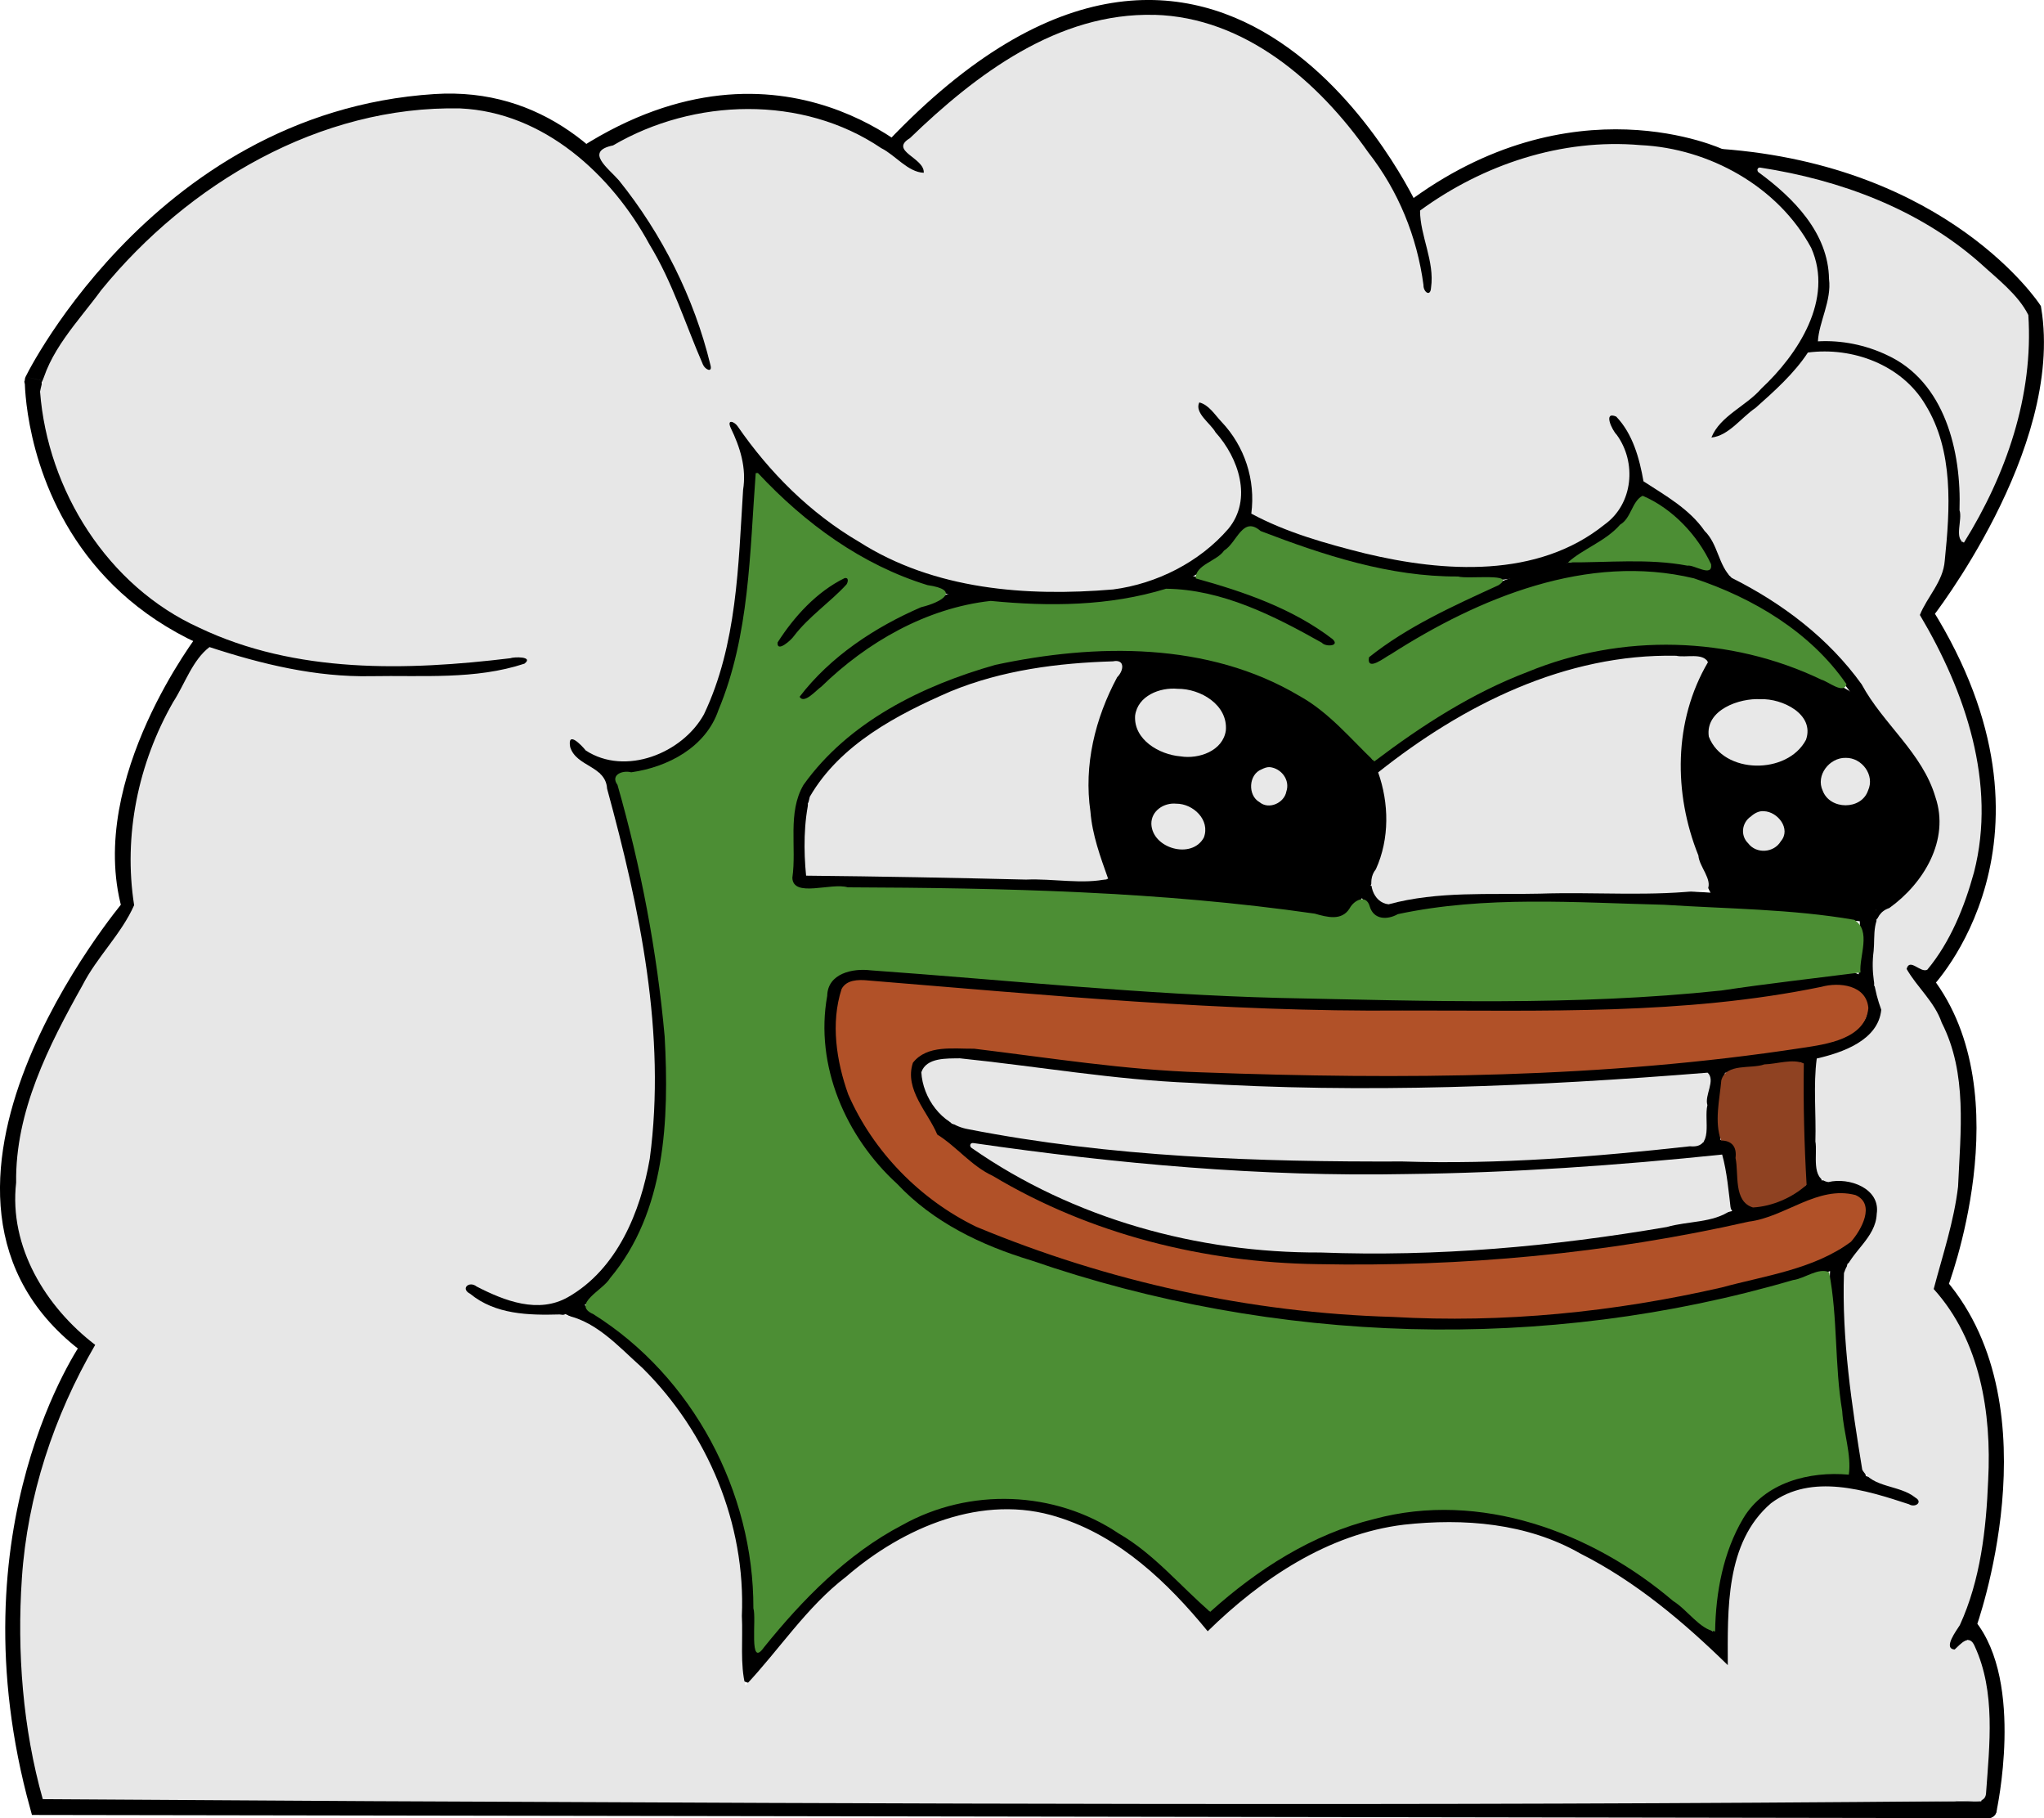 <?xml version="1.0" encoding="UTF-8"?>
<svg width="128.42" height="114.2" version="1.1" viewBox="0 0 128.42 114.2" xmlns="http://www.w3.org/2000/svg" xmlns:cc="http://creativecommons.org/ns#" xmlns:dc="http://purl.org/dc/elements/1.1/" xmlns:rdf="http://www.w3.org/1999/02/22-rdf-syntax-ns#">
 <g transform="matrix(-1 0 0 1 168.42 -66.611)">
  <g fill="none" stroke="#000" stroke-linecap="round">
   <g stroke-width="1.058">
    <path d="m43.503 180.28s-1.734-7.91 1.277-11.579c0 0-4.909-13.505 1.791-21.353 0 0-4.598-11.926 0.896-19.051 0 0-8.811-9.001 0.023-23.165 0 0-8.216-10.465-6.792-19.098 0 0 5.578-8.517 19.642-9.543m-12.872 51.806 0.892-0.827m-2.282-24.392s-3.659-15.596 9.02-14.706"/>
    <path d="m60.628 93.781s-15.198-9.491-0.289-17.287c0 0 9.226-4.371 19.46 3.354m-1.096 4.945c0.021 0.082-0.031-1.932 1.096-4.945m0-1e-4s11.801-25.737 32.487-3.96m-1.582 1.376s8.535-8.835 20.922-0.963"/>
    <path d="m123.94 89.575c0.317-0.032 4.113-17.368 17.155-16.528 17.748 1.143 25.77 18.524 25.239 17.464 0 0 0.149 22.529-30.77 17.66"/>
    <path d="m155.49 106.69s6.941 8.971 4.758 16.876c0 0 15.329 18.191 2.571 27.623 0 0 8.033 11.349 3.191 28.894l-122.51 0.2m78.826-86.869s-6.549 12.885-24.564 10.542c0 0-13.589-3.305-4.744-11.774"/>
    <path d="m90.47 99.036s-11.966 5.913-20.13 2.534c-8.164-3.379-3.286-8.529-3.286-8.529m54.408 1.743c-0.164-0.044-0.321 15.665 3.705 18.548 3.982 2.852 7.315 0.876 7.229-0.021"/>
    <path d="m130.4 114.52s-6.158 18.875-2.178 28.554c3.981 9.678 10.578 4.458 10.578 4.458m-5.873 1.016s-13.342 5.656-11.434 23.614c0 0-13.765-22.435-29.005-3.587 0 0-14.378-16.533-32.253 1.839 0 0 1.598-15.435-12.04-9.512m-3.418 7.803 0.908 1.231"/>
    <path d="m51.622 159.94s1.714-9.203 1.235-14.273c0 0 25.278 10.443 54.838-1.799 0 0 9.825-5.101 8.476-14.359 0 0 0.176-2.211-3.039-1.64 0 0-39.346 4.248-58.524 0.49 0 0-3.079-1.118-3.909 1.174"/>
    <path d="m50.698 129.53s-1.402 2.985 5.786 3.384c-0.054 0.376 28.44 3.707 49.829-0.046 0 0 9.27-1.841 1.568 5.882"/>
    <path d="m107.88 138.75s-7.44 6.379-21.04 6.922c-16.554 0.66-30.365-3.164-30.188-3.19"/>
    <path d="m56.653 142.48s-2.765-1.702-4.527-1.301c-1.762 0.401-1.252 2.041-1.252 2.041s0.447 1.727 1.983 2.443m56.496-8.081s-21.425 4.755-49.589 1.093c0 0 0.104 4.539-1.504 4.172m2.226-9.397s0.636 3.443 0.301 5.444m-6.103-6.102s0.45 5.437-0.286 8.467m-3.336-17.264s-0.144 2.848 0.131 4.429m-0.131-4.429s24.122-2.502 30.582-0.051"/>
    <path d="m51.063 124c-0.045 0.104-9.166-4.3-0.297-12.343 0 0 13.255-11.353 31.211 3.156m-0.332 9.135 0.749-1.191"/>
    <path d="m84.345 123.92s-7.113-6.31 1.476-12.572 21.146-2.366 21.146-2.366 8.368 2.482 11.245 8.003c-0.164 0.313 0.095 4.977 0.095 4.977s-22.893-0.258-33.961 1.957zm-33.887-12.108s9.311-19.006 31.666-3.824m24.745-3.961s5.673 0.56 10.999 6.247m-22.909-7.143s-5.426 0.343-10.026 3.88m30.463-3.743s2.083 1.091 3.881 3.74m-53.456-9.946s-4.854 1.623-5.587 6.151m0.105 4.618s5.124 5.774-0.265 15.369m36.822-15.469s5.569 6.669 1.129 14.639"/>
   </g>
   <ellipse cx="52.481" cy="115.71" rx="1.513" ry="1.472" stroke-width=".19"/>
   <ellipse cx="57.611" cy="118.81" rx="1.26" ry="1.193" stroke-width=".156"/>
   <ellipse cx="57.983" cy="112.58" rx="3.145" ry="2.1" stroke-width=".327"/>
   <ellipse cx="88.683" cy="115.99" rx="1.128" ry="1.163" stroke-width=".146"/>
   <ellipse transform="matrix(.139 -.99 1 -.016 0 0)" cx="-121.46" cy="111.32" rx="1.437" ry="1.667" stroke-width=".197"/>
   <ellipse transform="matrix(.158 -.988 1 -.014 0 0)" cx="-114.98" cy="112.38" rx="2.198" ry="2.885" stroke-width=".321"/>
  </g>
  <path d="m120.78 96.344c-2.933 3.139-6.496 5.747-10.633 7.019-2.082 0.301-0.968 1.059 0.406 1.389 2.906 1.258 5.699 3.099 7.63 5.624-0.283 0.5-1.083-0.458-1.36-0.629-2.87-2.802-6.618-4.949-10.646-5.392-3.686 0.36-7.444 0.332-11.018-0.765-3.52 0.042-6.781 1.7-9.787 3.391-0.233 0.277-1.171 0.223-0.668-0.231 2.513-1.927 5.578-2.975 8.59-3.809 0.031-0.859-1.344-1.089-1.779-1.747-0.819-0.5-1.165-2.214-2.296-1.229-3.963 1.518-8.098 2.881-12.403 2.856-0.607 0.19-3.772-0.258-2.54 0.55 2.812 1.29 5.716 2.591 8.134 4.525 0.156 0.952-1.023-0.025-1.37-0.189-5.55-3.557-12.366-6.369-19.043-4.771-3.723 1.232-7.339 3.379-9.589 6.654 0.186 0.651 1.143-0.171 1.568-0.283 5.748-2.761 12.568-2.921 18.458-0.495 3.493 1.326 6.664 3.372 9.639 5.624 1.462-1.389 2.861-3.098 4.718-4.118 5.719-3.402 12.788-3.298 19.095-1.945 4.574 1.295 9.226 3.571 12.053 7.54 1.018 1.742 0.422 3.917 0.699 5.832-0.044 1.278-2.438 0.285-3.479 0.6-9.795 0.037-19.636 0.254-29.343 1.653-0.762 0.218-1.693 0.478-2.192-0.335-0.277-0.522-1.041-0.901-1.26-0.124-0.247 0.842-1.091 0.869-1.767 0.491-5.49-1.175-11.172-0.724-16.742-0.589-3.975 0.258-8.005 0.265-11.93 0.944-1.105 0.679-0.3 2.298-0.395 3.308 2.848 0.363 5.845 0.698 8.747 1.134 9.212 0.978 18.504 0.656 27.749 0.466 8.591-0.217 17.157-1.124 25.71-1.736 1.096-0.134 2.682 0.186 2.712 1.604 0.791 4.376-1.164 8.866-4.392 11.808-2.273 2.42-5.295 3.864-8.424 4.81-15.331 5.296-32.288 5.794-47.866 1.234-0.717-0.085-1.59-0.807-2.265-0.491-0.551 2.857-0.337 5.836-0.823 8.717-0.075 1.321-0.597 2.757-0.415 3.998 2.476-0.228 5.277 0.481 6.633 2.744 1.262 2.125 1.728 4.656 1.767 7.104 0.95-0.121 1.744-1.363 2.642-1.917 5.099-4.341 12.133-6.936 18.777-5.146 3.878 0.944 7.348 3.17 10.302 5.83 1.854-1.588 3.54-3.651 5.748-4.92 4.03-2.71 9.388-2.887 13.604-0.528 3.453 1.801 6.273 4.686 8.684 7.678 0.973 1.378 0.456-1.817 0.666-2.449-0.024-7.335 3.819-14.563 10.05-18.474 1.414-0.623-0.614-1.515-1.04-2.259-3.509-4.174-3.722-10.002-3.436-15.181 0.479-5.34 1.495-10.678 2.964-15.809 0.463-0.635-0.322-0.935-0.863-0.79-2.306-0.324-4.69-1.576-5.481-3.91-1.962-4.702-1.964-9.902-2.341-14.88l-0.122-0.01zm-5.419 6.582c1.745 0.855 3.165 2.41 4.202 4.035 0.072 0.681-0.863-0.154-1.017-0.391-0.948-1.242-2.274-2.121-3.309-3.249-0.095-0.14-0.164-0.457 0.123-0.395z" fill="#4c8e34"/>
  <path d="m65.184 97.764c-1.863 0.809-3.413 2.462-4.269 4.289-0.11 0.86 1.094 6e-3 1.484 0.088 2.459-0.467 5.025-0.187 7.505-0.206-0.894-0.83-2.38-1.333-3.272-2.371-0.695-0.396-0.739-1.454-1.395-1.803z" fill="#4c8e34"/>
  <path d="m95.895 67.542c-5.684 0.151-10.329 4.205-13.442 8.642-1.889 2.415-3.063 5.295-3.467 8.328 0.016 0.438-0.441 0.775-0.475 0.171-0.241-1.653 0.691-3.261 0.691-4.846-3.972-2.901-8.908-4.542-13.847-4.111-4.314 0.199-8.668 2.608-10.731 6.459-1.433 3.23 0.83 6.679 3.137 8.835 0.939 1.092 2.598 1.716 3.135 3.074-1.093-0.114-1.884-1.267-2.771-1.86-1.186-1.052-2.442-2.181-3.291-3.48-2.803-0.367-5.893 0.766-7.382 3.277-1.792 2.905-1.55 6.545-1.216 9.801 0.098 1.313 1.105 2.264 1.562 3.406-2.846 4.785-4.837 10.577-3.401 16.161 0.597 2.175 1.489 4.384 2.934 6.119 0.424 0.232 1.109-0.77 1.3-0.045-0.663 1.158-1.762 2.065-2.207 3.379-1.628 3.177-1.174 6.862-1.025 10.295 0.259 2.195 0.969 4.301 1.531 6.429-2.925 3.233-3.643 7.788-3.423 12.001 0.123 3.086 0.484 6.285 1.782 9.113 0.19 0.309 1.085 1.476 0.324 1.528-0.383-0.344-0.92-1.035-1.268-0.189-1.314 2.855-0.923 6.167-0.705 9.213 0.062 0.897 1.383 0.286 1.941 0.503 33.15 0.308 66.302 0.158 99.452 1e-4l20.699-0.127c1.251-4.428 1.627-9.239 1.313-13.877-0.346-5.169-2.01-10.189-4.607-14.658 3.11-2.376 5.429-6.164 4.967-10.19 0.064-4.47-2.043-8.604-4.174-12.406-0.909-1.778-2.437-3.207-3.239-5.02 0.687-4.376-0.254-8.918-2.451-12.757-0.734-1.132-1.21-2.636-2.284-3.456-3.289 1.077-6.679 1.898-10.161 1.828-3.209-0.06-6.549 0.233-9.626-0.786-0.606-0.464 0.667-0.432 0.891-0.341 6.502 0.786 13.482 0.977 19.543-1.917 5.748-2.602 9.523-8.628 9.999-14.83-0.47-2.489-2.401-4.395-3.846-6.379-5.457-6.694-13.743-11.594-22.554-11.409-5.234 0.24-9.497 4.134-11.89 8.547-1.446 2.365-2.262 5.029-3.358 7.542-0.135 0.32-0.625 0.553-0.465 0.007 1.019-4.202 3.039-8.216 5.745-11.577 0.675-0.776 2.179-1.821 0.368-2.195-5.08-2.975-11.896-3.178-16.849 0.171-0.888 0.439-1.669 1.508-2.672 1.548-0.06-0.95 2.205-1.365 0.87-2.174-4.145-4.007-9.302-7.906-15.358-7.744zm-2.825 24.343c0.324 0.659-0.705 1.314-1.02 1.881-1.448 1.606-2.337 4.203-0.806 6.058 1.81 2.098 4.51 3.457 7.247 3.812 5.447 0.457 11.231 0.021 15.954-2.991 3.069-1.798 5.628-4.352 7.635-7.265 0.202-0.287 0.681-0.467 0.436 0.097-0.595 1.221-1.005 2.52-0.783 3.901 0.301 4.745 0.376 9.727 2.458 14.098 1.352 2.455 4.948 3.893 7.427 2.273 0.274-0.341 1.166-1.27 0.979-0.216-0.385 1.251-2.23 1.164-2.319 2.614-2.055 7.523-3.728 15.418-2.682 23.239 0.576 3.34 2.057 6.946 5.131 8.696 1.87 1.069 4.002 0.236 5.743-0.661 0.478-0.379 1.032 0.136 0.414 0.452-1.587 1.307-3.673 1.355-5.62 1.3-2.139 0.203-3.69 2.015-5.208 3.362-4.099 4.058-6.495 9.785-6.245 15.573-0.075 1.432 0.122 3.061-0.225 4.375-2.119-2.239-3.831-4.926-6.327-6.838-3.576-3.091-8.579-5.262-13.312-3.739-3.862 1.203-6.898 4.103-9.404 7.167-3.354-3.285-7.557-6.116-12.321-6.694-3.776-0.416-7.735-0.107-11.096 1.815-3.479 1.757-6.487 4.296-9.259 7.006 0.003-3.461 0.169-7.697-2.715-10.168-2.534-1.908-5.953-0.83-8.668 0.063-0.39 0.242-0.9-0.137-0.396-0.42 0.979-0.801 2.671-0.596 3.331-1.749 0.665-4.074 1.288-8.216 1.149-12.352-0.435-1.347-2-2.193-2.058-3.718-0.248-1.603 1.745-2.316 3.035-1.997 1.128-0.167 0.673-1.78 0.818-2.554-0.052-1.725 0.138-3.537-0.085-5.208-1.609-0.365-3.869-1.145-4.053-3.064 0.432-1.176 0.648-2.419 0.479-3.689-0.097-0.938 0.162-2.318-0.984-2.698-2.156-1.542-3.814-4.277-2.897-6.969 0.82-2.783 3.291-4.593 4.633-7.082 2.085-2.905 4.992-5.096 8.17-6.69 0.842-0.792 0.844-2.112 1.695-2.943 0.961-1.391 2.484-2.232 3.843-3.12 0.252-1.429 0.669-2.976 1.714-4.065 0.846-0.363 0.252 0.865-0.027 1.137-1.272 1.738-1.044 4.354 0.759 5.645 4.211 3.394 10.094 3.001 15.048 1.813 2.44-0.612 4.952-1.313 7.146-2.5-0.277-2.11 0.411-4.228 1.875-5.769 0.411-0.429 0.788-1.066 1.394-1.215z" fill="#e7e7e7"/>
  <path d="m57.825 77.138c-5.011 0.771-9.96 2.599-13.805 5.99-1.079 0.989-2.406 1.998-3.035 3.269-0.335 5.066 1.395 10.043 4.045 14.296 0.628-0.258 0.077-1.455 0.278-2.033-0.124-3.677 0.908-8.078 4.569-9.751 1.325-0.63 2.844-0.941 4.328-0.857-0.062-1.211-0.87-2.557-0.698-3.92 0.045-2.884 2.222-5.079 4.397-6.677 0.158-0.081 0.126-0.349-0.079-0.317z" fill="#e7e7e7"/>
  <path d="m59.858 108.15c-3 0.539-5.921 1.693-8.401 3.48-1.703 1.388-3.264 3.118-3.964 5.238-0.345 1.31-0.267 2.784 0.485 3.945 0.747 1.162 1.808 2.168 3.069 2.745 0.752 0.093 1.508-0.135 2.264-0.145 2.144-0.208 4.298-0.315 6.439-0.546 0.427-0.462 0.606-1.126 0.903-1.68 1.581-3.452 2.115-7.608 0.544-11.161-0.323-0.622-0.596-1.32-1.097-1.818-0.073-0.043-0.159-0.06-0.243-0.057zm-1.887 2.322c1.151 0.017 2.51 0.415 3.039 1.534 0.31 0.764-0.085 1.645-0.791 2.041-1.298 0.854-3.081 0.81-4.416 0.053-0.793-0.438-1.27-1.526-0.713-2.329 0.614-0.94 1.831-1.293 2.88-1.299zm-5.459 3.838c0.875-0.02 1.621 0.886 1.359 1.742-0.159 0.725-0.942 1.165-1.655 1.014-1.084-0.081-1.623-1.648-0.761-2.345 0.285-0.262 0.67-0.413 1.057-0.411zm5.14 3.394c0.811-2e-3 1.48 1.008 0.937 1.696-0.398 0.695-1.563 0.7-1.954-0.015-0.572-0.705 0.193-1.746 1.017-1.681zm38.854-9.502c-3.398 0.251-6.842 1.066-9.72 2.958-1.953 1.292-3.859 2.983-4.571 5.288-0.7 2.281 0.215 4.742 1.722 6.486 0.242 0.299 0.552 0.675 0.984 0.484 4.069-0.721 8.199-1.006 12.315-1.354 0.307-9e-3 0.666-0.053 0.74-0.416 0.806-1.706 1.422-3.559 1.318-5.471 0.051-1.465-0.114-2.942-0.65-4.315-0.474-1.243-0.996-2.511-1.837-3.553-0.079-0.08-0.187-0.132-0.302-0.107zm-1.822 1.653c0.998-0.045 2.219 0.441 2.42 1.542 0.206 1.194-0.867 2.156-1.901 2.515-1.076 0.36-2.429 0.392-3.325-0.401-0.771-0.663-0.622-1.909 0.077-2.569 0.688-0.756 1.725-1.097 2.729-1.088zm-5.995 5.069c0.662-0.041 1.139 0.676 0.976 1.294-0.069 0.709-0.998 1.109-1.557 0.654-0.733-0.452-0.505-1.77 0.354-1.927 0.075-0.014 0.151-0.021 0.227-0.021zm5.892 2.268c0.704-0.061 1.545 0.495 1.393 1.277-0.176 1.232-1.868 1.829-2.832 1.083-0.672-0.54-0.353-1.595 0.304-1.998 0.329-0.234 0.731-0.357 1.134-0.362z"/>
  <path d="m98.492 108.15c-0.757-0.15-0.696 0.566-0.259 1.002 1.384 2.583 2.104 5.516 1.677 8.439-0.114 1.465-0.623 2.834-1.112 4.215 1.542 0.377 3.467-0.023 5.157 0.053 4.606-0.113 9.213-0.2 13.82-0.246 0.153-1.548 0.159-3.361-0.232-4.955-1.897-3.283-5.485-5.163-8.855-6.623-3.222-1.327-6.735-1.784-10.195-1.884zm-35.386-0.35c-0.59 0.138-1.676-0.211-1.994 0.404 2.165 3.683 2.173 8.239 0.601 12.144-0.044 0.692-0.915 1.526-0.566 2.149 3.472 0.45 7.029 0.125 10.531 0.246 3.181 0.076 6.407-0.173 9.499 0.669 0.975-0.09 1.423-1.454 0.802-2.199-0.874-1.916-0.828-4.169-0.145-6.086-5.331-4.24-11.765-7.469-18.727-7.327zm45.022 25.284c-4.866 0.5-9.696 1.35-14.594 1.545-10.792 0.686-21.645 0.222-32.4-0.642-0.522 0.478 0.209 1.421 0.013 2.041 0.233 0.958-0.432 2.735 1.091 2.582 5.997 0.665 12.021 1.151 18.06 0.955 9.132 0.032 18.321-0.271 27.304-2.03 1.654-0.293 2.847-1.976 2.932-3.575-0.316-0.938-1.617-0.859-2.406-0.874z" fill="#e7e7e7"/>
  <path d="m107.25 138.41c-9.008 1.306-18.092 2.125-27.204 1.945-6.623-0.078-13.239-0.54-19.825-1.225-0.3 1.064-0.412 2.353-0.548 3.5 1.111 0.801 2.714 0.671 4.013 1.049 7.186 1.231 14.477 1.883 21.77 1.603 7.708 0.035 15.536-2.122 21.887-6.546 0.191-0.095 0.154-0.371-0.093-0.326z" fill="#e7e7e7"/>
  <path d="m113.94 128.19c-11.186 0.913-22.384 1.995-33.622 1.893-8.796-0.013-17.677 0.297-26.336-1.489-1.117-0.309-2.83-0.118-2.947 1.338 0.188 1.946 2.633 2.27 4.173 2.502 12.464 1.91 25.138 1.991 37.713 1.533 4.798-0.146 9.552-0.91 14.295-1.485 1.288 0.017 2.96-0.259 3.848 0.882 0.558 1.677-0.961 3.126-1.53 4.509-1.214 0.753-2.145 1.978-3.488 2.596-6.13 3.671-13.278 5.446-20.397 5.545-9.093 0.18-18.241-0.659-27.103-2.671-2.296-0.282-4.314-2.287-6.7-1.67-1.287 0.563-0.364 2.203 0.28 2.933 2.34 1.737 5.386 2.125 8.137 2.876 6.764 1.547 13.718 2.246 20.654 1.847 8.963-0.254 17.889-2.22 26.163-5.661 3.524-1.706 6.481-4.721 8.047-8.315 0.744-2.079 1.113-4.491 0.417-6.622-0.306-0.582-1.036-0.591-1.604-0.543z" fill="#b15128"/>
  <path d="m55.09 133.41c0.039 2.538-0.029 5.114-0.175 7.619 0.882 0.804 2.162 1.359 3.369 1.425 1.248-0.375 0.881-2.132 1.097-3.108-0.093-0.707 0.244-1.096 0.904-1.096 0.439-1.162 0.098-2.558-0.012-3.783-0.308-1.103-1.879-0.696-2.705-1.001-0.791-0.021-1.766-0.373-2.478-0.058z" fill="#8f4222"/>
  <path d="m57.796 110.53c-1.328-0.059-3.41 0.932-2.843 2.546 1.158 2.21 5.189 2.186 6.106-0.197 0.245-1.686-1.944-2.437-3.263-2.349zm-5.335 3.683c-1.02-0.02-1.851 1.089-1.406 2.053 0.423 1.24 2.392 1.224 2.846 0.014 0.46-0.966-0.423-2.09-1.44-2.067zm5.138 3.351c-0.874 0.026-1.727 1.117-1.063 1.889 0.435 0.732 1.537 0.81 2.051 0.126 0.503-0.485 0.401-1.304-0.174-1.687-0.222-0.199-0.505-0.358-0.813-0.328zm36.833-7.688c-1.435-0.014-3.166 1.005-3.029 2.616 0.182 1.287 1.704 1.815 2.848 1.627 1.329-0.108 2.949-1.043 2.853-2.554-0.16-1.249-1.556-1.795-2.673-1.689zm0.091 7.215c-1.065-7e-3 -2.157 1.024-1.738 2.128 0.758 1.397 3.248 0.686 3.298-0.859 0.009-0.824-0.794-1.343-1.56-1.269zm-5.879-2.296c-0.727 0.076-1.291 0.809-1.042 1.535 0.129 0.713 1.095 1.159 1.683 0.667 0.758-0.422 0.698-1.753-0.138-2.067-0.155-0.077-0.326-0.145-0.503-0.135z" fill="#e8e8e8"/>
 </g>
</svg>
